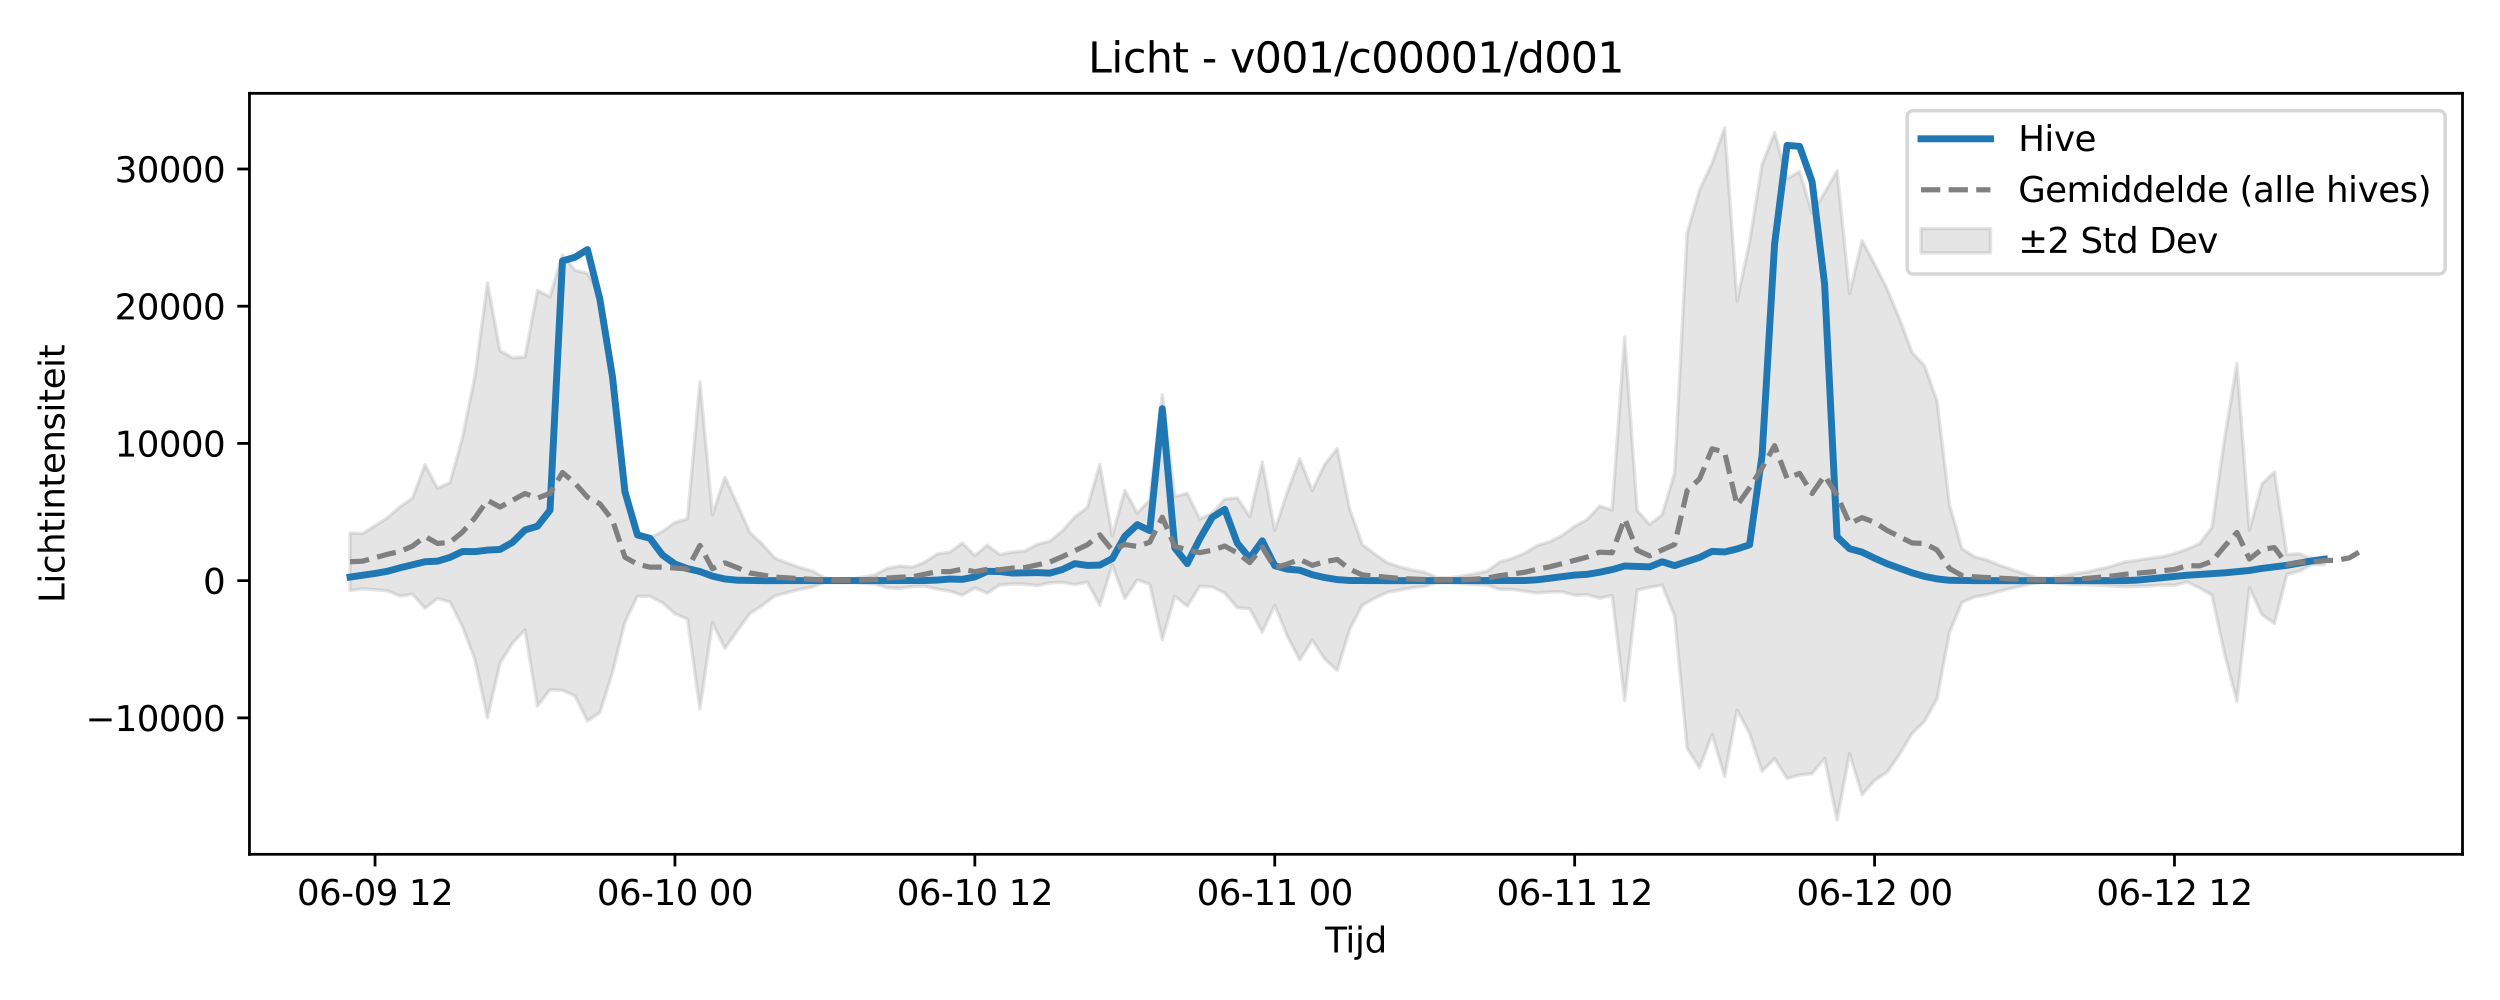 <?xml version="1.0" encoding="utf-8" standalone="no"?>
<!DOCTYPE svg PUBLIC "-//W3C//DTD SVG 1.1//EN"
  "http://www.w3.org/Graphics/SVG/1.1/DTD/svg11.dtd">
<svg xmlns:xlink="http://www.w3.org/1999/xlink" width="720pt" height="288pt" viewBox="0 0 720 288" xmlns="http://www.w3.org/2000/svg" version="1.1">
 <defs>
  <style type="text/css">*{stroke-linejoin: round; stroke-linecap: butt}</style>
 </defs>
 <g id="figure_1">
  <g id="patch_1">
   <path d="M 0 288 
L 720 288 
L 720 0 
L 0 0 
z
" style="fill: #ffffff"/>
  </g>
  <g id="axes_1">
   <g id="patch_2">
    <path d="M 71.84 246.04 
L 709.2 246.04 
L 709.2 26.88 
L 71.84 26.88 
z
" style="fill: #ffffff"/>
   </g>
   <g id="FillBetweenPolyCollection_1">
    <defs>
     <path id="m18a4b32316" d="M 100.811 -134.478 
L 100.811 -117.96 
L 104.41 -118.404 
L 108.009 -118.17 
L 111.608 -117.842 
L 115.206 -116.323 
L 118.805 -116.858 
L 122.404 -112.813 
L 126.003 -115.601 
L 129.602 -114.621 
L 133.201 -107.516 
L 136.8 -98.007 
L 140.398 -81.301 
L 143.997 -96.968 
L 147.596 -102.759 
L 151.195 -106.575 
L 154.794 -84.689 
L 158.393 -89.339 
L 161.992 -89.216 
L 165.591 -87.573 
L 169.189 -80.332 
L 172.788 -82.809 
L 176.387 -94.296 
L 179.986 -108.825 
L 183.585 -116.256 
L 187.184 -116.268 
L 190.783 -114.409 
L 194.382 -111.232 
L 197.98 -109.732 
L 201.579 -83.785 
L 205.178 -108.635 
L 208.777 -101.252 
L 212.376 -106.351 
L 215.975 -111.32 
L 219.574 -113.618 
L 223.173 -116.384 
L 226.771 -117.323 
L 230.37 -118.284 
L 233.969 -118.949 
L 237.568 -120.265 
L 241.167 -120.665 
L 244.766 -120.515 
L 248.365 -120.106 
L 251.963 -119.78 
L 255.562 -118.713 
L 259.161 -118.544 
L 262.76 -119.074 
L 266.359 -119.181 
L 269.958 -118.316 
L 273.557 -117.759 
L 277.156 -116.568 
L 280.754 -118.663 
L 284.353 -117.148 
L 287.952 -119.533 
L 291.551 -119.796 
L 295.15 -119.753 
L 298.749 -119.366 
L 302.348 -120.15 
L 305.947 -120.284 
L 309.545 -119.636 
L 313.144 -120.352 
L 316.743 -113.669 
L 320.342 -125.321 
L 323.941 -115.589 
L 327.54 -120.995 
L 331.139 -119.711 
L 334.738 -103.768 
L 338.336 -116.313 
L 341.935 -113.395 
L 345.534 -119.156 
L 349.133 -118.956 
L 352.732 -117.203 
L 356.331 -112.973 
L 359.93 -112.69 
L 363.528 -105.928 
L 367.127 -113.674 
L 370.726 -104.868 
L 374.325 -97.905 
L 377.924 -103.635 
L 381.523 -98.203 
L 385.122 -94.904 
L 388.721 -106.728 
L 392.319 -113.658 
L 395.918 -115.709 
L 399.517 -117.357 
L 403.116 -118.071 
L 406.715 -118.718 
L 410.314 -119.13 
L 413.913 -120.244 
L 417.512 -120.297 
L 421.11 -119.891 
L 424.709 -119.635 
L 428.308 -119.537 
L 431.907 -118.25 
L 435.506 -118.256 
L 439.105 -117.683 
L 442.704 -117.222 
L 446.302 -117.522 
L 449.901 -117.557 
L 453.5 -116.569 
L 457.099 -116.745 
L 460.698 -115.696 
L 464.297 -116.514 
L 467.896 -86.362 
L 471.495 -118.044 
L 475.093 -118.854 
L 478.692 -119.461 
L 482.291 -110.591 
L 485.89 -72.503 
L 489.489 -66.881 
L 493.088 -76.47 
L 496.687 -64.392 
L 500.286 -83.495 
L 503.884 -76.757 
L 507.483 -65.857 
L 511.082 -69.492 
L 514.681 -63.813 
L 518.28 -64.791 
L 521.879 -65.173 
L 525.478 -69.572 
L 529.077 -51.922 
L 532.675 -70.927 
L 536.274 -59.123 
L 539.873 -63.233 
L 543.472 -65.597 
L 547.071 -70.747 
L 550.67 -76.752 
L 554.269 -80.268 
L 557.867 -86.766 
L 561.466 -105.938 
L 565.065 -114.533 
L 568.664 -116.061 
L 572.263 -116.709 
L 575.862 -117.748 
L 579.461 -118.6 
L 583.06 -119.431 
L 586.658 -120.247 
L 590.257 -120.376 
L 593.856 -119.915 
L 597.455 -119.635 
L 601.054 -119.608 
L 604.653 -119.455 
L 608.252 -119.24 
L 611.851 -119.054 
L 615.449 -119.139 
L 619.048 -119.262 
L 622.647 -119.507 
L 626.246 -119.439 
L 629.845 -120.391 
L 633.444 -118.659 
L 637.043 -116.583 
L 640.642 -99.881 
L 644.24 -86.036 
L 647.839 -118.709 
L 651.438 -110.992 
L 655.037 -108.459 
L 658.636 -122.523 
L 662.235 -123.513 
L 665.834 -125.352 
L 669.432 -125.435 
L 669.432 -127.668 
L 669.432 -127.668 
L 665.834 -126.996 
L 662.235 -128.543 
L 658.636 -128.27 
L 655.037 -152.124 
L 651.438 -148.629 
L 647.839 -135.293 
L 644.24 -183.264 
L 640.642 -161.39 
L 637.043 -136.079 
L 633.444 -131.391 
L 629.845 -129.813 
L 626.246 -128.544 
L 622.647 -127.644 
L 619.048 -127.197 
L 615.449 -126.594 
L 611.851 -126.119 
L 608.252 -124.944 
L 604.653 -124.093 
L 601.054 -123.247 
L 597.455 -122.781 
L 593.856 -122.061 
L 590.257 -121.453 
L 586.658 -121.613 
L 583.06 -122.753 
L 579.461 -123.965 
L 575.862 -125.214 
L 572.263 -126.737 
L 568.664 -127.687 
L 565.065 -129.929 
L 561.466 -142.568 
L 557.867 -172.483 
L 554.269 -182.667 
L 550.67 -186.506 
L 547.071 -196.104 
L 543.472 -204.88 
L 539.873 -211.941 
L 536.274 -218.704 
L 532.675 -203.494 
L 529.077 -238.794 
L 525.478 -232.511 
L 521.879 -226.569 
L 518.28 -238.579 
L 514.681 -236.599 
L 511.082 -249.809 
L 507.483 -240.629 
L 503.884 -218.347 
L 500.286 -201.383 
L 496.687 -251.158 
L 493.088 -241.03 
L 489.489 -233.328 
L 485.89 -220.851 
L 482.291 -151.782 
L 478.692 -139.776 
L 475.093 -136.964 
L 471.495 -141.01 
L 467.896 -190.943 
L 464.297 -141.087 
L 460.698 -142.257 
L 457.099 -138.391 
L 453.5 -136.416 
L 449.901 -133.79 
L 446.302 -131.968 
L 442.704 -130.89 
L 439.105 -128.692 
L 435.506 -127.137 
L 431.907 -126.167 
L 428.308 -123.507 
L 424.709 -122.76 
L 421.11 -122.122 
L 417.512 -121.555 
L 413.913 -121.651 
L 410.314 -123.2 
L 406.715 -123.793 
L 403.116 -124.74 
L 399.517 -125.947 
L 395.918 -128.44 
L 392.319 -131.211 
L 388.721 -141.386 
L 385.122 -158.827 
L 381.523 -154.246 
L 377.924 -146.726 
L 374.325 -155.893 
L 370.726 -146.22 
L 367.127 -135.236 
L 363.528 -154.937 
L 359.93 -139.243 
L 356.331 -144.595 
L 352.732 -144.249 
L 349.133 -140.149 
L 345.534 -138.518 
L 341.935 -145.912 
L 338.336 -144.991 
L 334.738 -174.309 
L 331.139 -143.999 
L 327.54 -140.229 
L 323.941 -146.783 
L 320.342 -133.711 
L 316.743 -154.253 
L 313.144 -141.842 
L 309.545 -139.089 
L 305.947 -135.083 
L 302.348 -132.103 
L 298.749 -131.243 
L 295.15 -129.313 
L 291.551 -128.977 
L 287.952 -128.276 
L 284.353 -130.97 
L 280.754 -128.018 
L 277.156 -131.621 
L 273.557 -128.949 
L 269.958 -128.46 
L 266.359 -126.133 
L 262.76 -124.674 
L 259.161 -124.971 
L 255.562 -124.327 
L 251.963 -122.395 
L 248.365 -121.778 
L 244.766 -121.162 
L 241.167 -120.973 
L 237.568 -121.556 
L 233.969 -123.54 
L 230.37 -124.545 
L 226.771 -125.837 
L 223.173 -127.213 
L 219.574 -131.268 
L 215.975 -134.643 
L 212.376 -142.66 
L 208.777 -150.548 
L 205.178 -139.777 
L 201.579 -178.04 
L 197.98 -138.544 
L 194.382 -137.52 
L 190.783 -134.947 
L 187.184 -133.043 
L 183.585 -134.782 
L 179.986 -146.193 
L 176.387 -182.143 
L 172.788 -202.944 
L 169.189 -209.273 
L 165.591 -210.144 
L 161.992 -214.612 
L 158.393 -202.549 
L 154.794 -204.363 
L 151.195 -185.18 
L 147.596 -184.973 
L 143.997 -186.962 
L 140.398 -206.527 
L 136.8 -179.765 
L 133.201 -162.011 
L 129.602 -148.994 
L 126.003 -147.387 
L 122.404 -154.165 
L 118.805 -144.556 
L 115.206 -142.025 
L 111.608 -138.918 
L 108.009 -136.577 
L 104.41 -134.333 
L 100.811 -134.478 
z
" style="stroke: #808080; stroke-opacity: 0.2"/>
    </defs>
    <g clip-path="url(#p2f2500c91c)">
     <use xlink:href="#m18a4b32316" x="0" y="288" style="fill: #808080; fill-opacity: 0.2; stroke: #808080; stroke-opacity: 0.2"/>
    </g>
   </g>
   <g id="matplotlib.axis_1">
    <g id="xtick_1">
     <g id="line2d_1">
      <defs>
       <path id="mfbe1d66f23" d="M 0 0 
L 0 3.5 
" style="stroke: #000000; stroke-width: 0.8"/>
      </defs>
      <g>
       <use xlink:href="#mfbe1d66f23" x="108.009" y="246.04" style="stroke: #000000; stroke-width: 0.8"/>
      </g>
     </g>
     <g id="text_1">
      <!-- 06-09 12 -->
      <g transform="translate(85.528 260.638) scale(0.1 -0.1)">
       <defs>
        <path id="DejaVuSans-30" d="M 2034 4250 
Q 1547 4250 1301 3770 
Q 1056 3291 1056 2328 
Q 1056 1369 1301 889 
Q 1547 409 2034 409 
Q 2525 409 2770 889 
Q 3016 1369 3016 2328 
Q 3016 3291 2770 3770 
Q 2525 4250 2034 4250 
z
M 2034 4750 
Q 2819 4750 3233 4129 
Q 3647 3509 3647 2328 
Q 3647 1150 3233 529 
Q 2819 -91 2034 -91 
Q 1250 -91 836 529 
Q 422 1150 422 2328 
Q 422 3509 836 4129 
Q 1250 4750 2034 4750 
z
" transform="scale(0.016)"/>
        <path id="DejaVuSans-36" d="M 2113 2584 
Q 1688 2584 1439 2293 
Q 1191 2003 1191 1497 
Q 1191 994 1439 701 
Q 1688 409 2113 409 
Q 2538 409 2786 701 
Q 3034 994 3034 1497 
Q 3034 2003 2786 2293 
Q 2538 2584 2113 2584 
z
M 3366 4563 
L 3366 3988 
Q 3128 4100 2886 4159 
Q 2644 4219 2406 4219 
Q 1781 4219 1451 3797 
Q 1122 3375 1075 2522 
Q 1259 2794 1537 2939 
Q 1816 3084 2150 3084 
Q 2853 3084 3261 2657 
Q 3669 2231 3669 1497 
Q 3669 778 3244 343 
Q 2819 -91 2113 -91 
Q 1303 -91 875 529 
Q 447 1150 447 2328 
Q 447 3434 972 4092 
Q 1497 4750 2381 4750 
Q 2619 4750 2861 4703 
Q 3103 4656 3366 4563 
z
" transform="scale(0.016)"/>
        <path id="DejaVuSans-2d" d="M 313 2009 
L 1997 2009 
L 1997 1497 
L 313 1497 
L 313 2009 
z
" transform="scale(0.016)"/>
        <path id="DejaVuSans-39" d="M 703 97 
L 703 672 
Q 941 559 1184 500 
Q 1428 441 1663 441 
Q 2288 441 2617 861 
Q 2947 1281 2994 2138 
Q 2813 1869 2534 1725 
Q 2256 1581 1919 1581 
Q 1219 1581 811 2004 
Q 403 2428 403 3163 
Q 403 3881 828 4315 
Q 1253 4750 1959 4750 
Q 2769 4750 3195 4129 
Q 3622 3509 3622 2328 
Q 3622 1225 3098 567 
Q 2575 -91 1691 -91 
Q 1453 -91 1209 -44 
Q 966 3 703 97 
z
M 1959 2075 
Q 2384 2075 2632 2365 
Q 2881 2656 2881 3163 
Q 2881 3666 2632 3958 
Q 2384 4250 1959 4250 
Q 1534 4250 1286 3958 
Q 1038 3666 1038 3163 
Q 1038 2656 1286 2365 
Q 1534 2075 1959 2075 
z
" transform="scale(0.016)"/>
        <path id="DejaVuSans-20" transform="scale(0.016)"/>
        <path id="DejaVuSans-31" d="M 794 531 
L 1825 531 
L 1825 4091 
L 703 3866 
L 703 4441 
L 1819 4666 
L 2450 4666 
L 2450 531 
L 3481 531 
L 3481 0 
L 794 0 
L 794 531 
z
" transform="scale(0.016)"/>
        <path id="DejaVuSans-32" d="M 1228 531 
L 3431 531 
L 3431 0 
L 469 0 
L 469 531 
Q 828 903 1448 1529 
Q 2069 2156 2228 2338 
Q 2531 2678 2651 2914 
Q 2772 3150 2772 3378 
Q 2772 3750 2511 3984 
Q 2250 4219 1831 4219 
Q 1534 4219 1204 4116 
Q 875 4013 500 3803 
L 500 4441 
Q 881 4594 1212 4672 
Q 1544 4750 1819 4750 
Q 2544 4750 2975 4387 
Q 3406 4025 3406 3419 
Q 3406 3131 3298 2873 
Q 3191 2616 2906 2266 
Q 2828 2175 2409 1742 
Q 1991 1309 1228 531 
z
" transform="scale(0.016)"/>
       </defs>
       <use xlink:href="#DejaVuSans-30"/>
       <use xlink:href="#DejaVuSans-36" transform="translate(63.623 0)"/>
       <use xlink:href="#DejaVuSans-2d" transform="translate(127.246 0)"/>
       <use xlink:href="#DejaVuSans-30" transform="translate(163.33 0)"/>
       <use xlink:href="#DejaVuSans-39" transform="translate(226.953 0)"/>
       <use xlink:href="#DejaVuSans-20" transform="translate(290.576 0)"/>
       <use xlink:href="#DejaVuSans-31" transform="translate(322.363 0)"/>
       <use xlink:href="#DejaVuSans-32" transform="translate(385.986 0)"/>
      </g>
     </g>
    </g>
    <g id="xtick_2">
     <g id="line2d_2">
      <g>
       <use xlink:href="#mfbe1d66f23" x="194.382" y="246.04" style="stroke: #000000; stroke-width: 0.8"/>
      </g>
     </g>
     <g id="text_2">
      <!-- 06-10 00 -->
      <g transform="translate(171.901 260.638) scale(0.1 -0.1)">
       <use xlink:href="#DejaVuSans-30"/>
       <use xlink:href="#DejaVuSans-36" transform="translate(63.623 0)"/>
       <use xlink:href="#DejaVuSans-2d" transform="translate(127.246 0)"/>
       <use xlink:href="#DejaVuSans-31" transform="translate(163.33 0)"/>
       <use xlink:href="#DejaVuSans-30" transform="translate(226.953 0)"/>
       <use xlink:href="#DejaVuSans-20" transform="translate(290.576 0)"/>
       <use xlink:href="#DejaVuSans-30" transform="translate(322.363 0)"/>
       <use xlink:href="#DejaVuSans-30" transform="translate(385.986 0)"/>
      </g>
     </g>
    </g>
    <g id="xtick_3">
     <g id="line2d_3">
      <g>
       <use xlink:href="#mfbe1d66f23" x="280.754" y="246.04" style="stroke: #000000; stroke-width: 0.8"/>
      </g>
     </g>
     <g id="text_3">
      <!-- 06-10 12 -->
      <g transform="translate(258.274 260.638) scale(0.1 -0.1)">
       <use xlink:href="#DejaVuSans-30"/>
       <use xlink:href="#DejaVuSans-36" transform="translate(63.623 0)"/>
       <use xlink:href="#DejaVuSans-2d" transform="translate(127.246 0)"/>
       <use xlink:href="#DejaVuSans-31" transform="translate(163.33 0)"/>
       <use xlink:href="#DejaVuSans-30" transform="translate(226.953 0)"/>
       <use xlink:href="#DejaVuSans-20" transform="translate(290.576 0)"/>
       <use xlink:href="#DejaVuSans-31" transform="translate(322.363 0)"/>
       <use xlink:href="#DejaVuSans-32" transform="translate(385.986 0)"/>
      </g>
     </g>
    </g>
    <g id="xtick_4">
     <g id="line2d_4">
      <g>
       <use xlink:href="#mfbe1d66f23" x="367.127" y="246.04" style="stroke: #000000; stroke-width: 0.8"/>
      </g>
     </g>
     <g id="text_4">
      <!-- 06-11 00 -->
      <g transform="translate(344.647 260.638) scale(0.1 -0.1)">
       <use xlink:href="#DejaVuSans-30"/>
       <use xlink:href="#DejaVuSans-36" transform="translate(63.623 0)"/>
       <use xlink:href="#DejaVuSans-2d" transform="translate(127.246 0)"/>
       <use xlink:href="#DejaVuSans-31" transform="translate(163.33 0)"/>
       <use xlink:href="#DejaVuSans-31" transform="translate(226.953 0)"/>
       <use xlink:href="#DejaVuSans-20" transform="translate(290.576 0)"/>
       <use xlink:href="#DejaVuSans-30" transform="translate(322.363 0)"/>
       <use xlink:href="#DejaVuSans-30" transform="translate(385.986 0)"/>
      </g>
     </g>
    </g>
    <g id="xtick_5">
     <g id="line2d_5">
      <g>
       <use xlink:href="#mfbe1d66f23" x="453.5" y="246.04" style="stroke: #000000; stroke-width: 0.8"/>
      </g>
     </g>
     <g id="text_5">
      <!-- 06-11 12 -->
      <g transform="translate(431.02 260.638) scale(0.1 -0.1)">
       <use xlink:href="#DejaVuSans-30"/>
       <use xlink:href="#DejaVuSans-36" transform="translate(63.623 0)"/>
       <use xlink:href="#DejaVuSans-2d" transform="translate(127.246 0)"/>
       <use xlink:href="#DejaVuSans-31" transform="translate(163.33 0)"/>
       <use xlink:href="#DejaVuSans-31" transform="translate(226.953 0)"/>
       <use xlink:href="#DejaVuSans-20" transform="translate(290.576 0)"/>
       <use xlink:href="#DejaVuSans-31" transform="translate(322.363 0)"/>
       <use xlink:href="#DejaVuSans-32" transform="translate(385.986 0)"/>
      </g>
     </g>
    </g>
    <g id="xtick_6">
     <g id="line2d_6">
      <g>
       <use xlink:href="#mfbe1d66f23" x="539.873" y="246.04" style="stroke: #000000; stroke-width: 0.8"/>
      </g>
     </g>
     <g id="text_6">
      <!-- 06-12 00 -->
      <g transform="translate(517.393 260.638) scale(0.1 -0.1)">
       <use xlink:href="#DejaVuSans-30"/>
       <use xlink:href="#DejaVuSans-36" transform="translate(63.623 0)"/>
       <use xlink:href="#DejaVuSans-2d" transform="translate(127.246 0)"/>
       <use xlink:href="#DejaVuSans-31" transform="translate(163.33 0)"/>
       <use xlink:href="#DejaVuSans-32" transform="translate(226.953 0)"/>
       <use xlink:href="#DejaVuSans-20" transform="translate(290.576 0)"/>
       <use xlink:href="#DejaVuSans-30" transform="translate(322.363 0)"/>
       <use xlink:href="#DejaVuSans-30" transform="translate(385.986 0)"/>
      </g>
     </g>
    </g>
    <g id="xtick_7">
     <g id="line2d_7">
      <g>
       <use xlink:href="#mfbe1d66f23" x="626.246" y="246.04" style="stroke: #000000; stroke-width: 0.8"/>
      </g>
     </g>
     <g id="text_7">
      <!-- 06-12 12 -->
      <g transform="translate(603.766 260.638) scale(0.1 -0.1)">
       <use xlink:href="#DejaVuSans-30"/>
       <use xlink:href="#DejaVuSans-36" transform="translate(63.623 0)"/>
       <use xlink:href="#DejaVuSans-2d" transform="translate(127.246 0)"/>
       <use xlink:href="#DejaVuSans-31" transform="translate(163.33 0)"/>
       <use xlink:href="#DejaVuSans-32" transform="translate(226.953 0)"/>
       <use xlink:href="#DejaVuSans-20" transform="translate(290.576 0)"/>
       <use xlink:href="#DejaVuSans-31" transform="translate(322.363 0)"/>
       <use xlink:href="#DejaVuSans-32" transform="translate(385.986 0)"/>
      </g>
     </g>
    </g>
    <g id="text_8">
     <!-- Tijd -->
     <g transform="translate(381.67 274.317) scale(0.1 -0.1)">
      <defs>
       <path id="DejaVuSans-54" d="M -19 4666 
L 3928 4666 
L 3928 4134 
L 2272 4134 
L 2272 0 
L 1638 0 
L 1638 4134 
L -19 4134 
L -19 4666 
z
" transform="scale(0.016)"/>
       <path id="DejaVuSans-69" d="M 603 3500 
L 1178 3500 
L 1178 0 
L 603 0 
L 603 3500 
z
M 603 4863 
L 1178 4863 
L 1178 4134 
L 603 4134 
L 603 4863 
z
" transform="scale(0.016)"/>
       <path id="DejaVuSans-6a" d="M 603 3500 
L 1178 3500 
L 1178 -63 
Q 1178 -731 923 -1031 
Q 669 -1331 103 -1331 
L -116 -1331 
L -116 -844 
L 38 -844 
Q 366 -844 484 -692 
Q 603 -541 603 -63 
L 603 3500 
z
M 603 4863 
L 1178 4863 
L 1178 4134 
L 603 4134 
L 603 4863 
z
" transform="scale(0.016)"/>
       <path id="DejaVuSans-64" d="M 2906 2969 
L 2906 4863 
L 3481 4863 
L 3481 0 
L 2906 0 
L 2906 525 
Q 2725 213 2448 61 
Q 2172 -91 1784 -91 
Q 1150 -91 751 415 
Q 353 922 353 1747 
Q 353 2572 751 3078 
Q 1150 3584 1784 3584 
Q 2172 3584 2448 3432 
Q 2725 3281 2906 2969 
z
M 947 1747 
Q 947 1113 1208 752 
Q 1469 391 1925 391 
Q 2381 391 2643 752 
Q 2906 1113 2906 1747 
Q 2906 2381 2643 2742 
Q 2381 3103 1925 3103 
Q 1469 3103 1208 2742 
Q 947 2381 947 1747 
z
" transform="scale(0.016)"/>
      </defs>
      <use xlink:href="#DejaVuSans-54"/>
      <use xlink:href="#DejaVuSans-69" transform="translate(57.959 0)"/>
      <use xlink:href="#DejaVuSans-6a" transform="translate(85.742 0)"/>
      <use xlink:href="#DejaVuSans-64" transform="translate(113.525 0)"/>
     </g>
    </g>
   </g>
   <g id="matplotlib.axis_2">
    <g id="ytick_1">
     <g id="line2d_8">
      <defs>
       <path id="m0751734752" d="M 0 0 
L -3.5 0 
" style="stroke: #000000; stroke-width: 0.8"/>
      </defs>
      <g>
       <use xlink:href="#m0751734752" x="71.84" y="206.743" style="stroke: #000000; stroke-width: 0.8"/>
      </g>
     </g>
     <g id="text_9">
      <!-- −10000 -->
      <g transform="translate(24.648 210.542) scale(0.1 -0.1)">
       <defs>
        <path id="DejaVuSans-2212" d="M 678 2272 
L 4684 2272 
L 4684 1741 
L 678 1741 
L 678 2272 
z
" transform="scale(0.016)"/>
       </defs>
       <use xlink:href="#DejaVuSans-2212"/>
       <use xlink:href="#DejaVuSans-31" transform="translate(83.789 0)"/>
       <use xlink:href="#DejaVuSans-30" transform="translate(147.412 0)"/>
       <use xlink:href="#DejaVuSans-30" transform="translate(211.035 0)"/>
       <use xlink:href="#DejaVuSans-30" transform="translate(274.658 0)"/>
       <use xlink:href="#DejaVuSans-30" transform="translate(338.281 0)"/>
      </g>
     </g>
    </g>
    <g id="ytick_2">
     <g id="line2d_9">
      <g>
       <use xlink:href="#m0751734752" x="71.84" y="167.224" style="stroke: #000000; stroke-width: 0.8"/>
      </g>
     </g>
     <g id="text_10">
      <!-- 0 -->
      <g transform="translate(58.477 171.024) scale(0.1 -0.1)">
       <use xlink:href="#DejaVuSans-30"/>
      </g>
     </g>
    </g>
    <g id="ytick_3">
     <g id="line2d_10">
      <g>
       <use xlink:href="#m0751734752" x="71.84" y="127.706" style="stroke: #000000; stroke-width: 0.8"/>
      </g>
     </g>
     <g id="text_11">
      <!-- 10000 -->
      <g transform="translate(33.028 131.505) scale(0.1 -0.1)">
       <use xlink:href="#DejaVuSans-31"/>
       <use xlink:href="#DejaVuSans-30" transform="translate(63.623 0)"/>
       <use xlink:href="#DejaVuSans-30" transform="translate(127.246 0)"/>
       <use xlink:href="#DejaVuSans-30" transform="translate(190.869 0)"/>
       <use xlink:href="#DejaVuSans-30" transform="translate(254.492 0)"/>
      </g>
     </g>
    </g>
    <g id="ytick_4">
     <g id="line2d_11">
      <g>
       <use xlink:href="#m0751734752" x="71.84" y="88.187" style="stroke: #000000; stroke-width: 0.8"/>
      </g>
     </g>
     <g id="text_12">
      <!-- 20000 -->
      <g transform="translate(33.028 91.986) scale(0.1 -0.1)">
       <use xlink:href="#DejaVuSans-32"/>
       <use xlink:href="#DejaVuSans-30" transform="translate(63.623 0)"/>
       <use xlink:href="#DejaVuSans-30" transform="translate(127.246 0)"/>
       <use xlink:href="#DejaVuSans-30" transform="translate(190.869 0)"/>
       <use xlink:href="#DejaVuSans-30" transform="translate(254.492 0)"/>
      </g>
     </g>
    </g>
    <g id="ytick_5">
     <g id="line2d_12">
      <g>
       <use xlink:href="#m0751734752" x="71.84" y="48.669" style="stroke: #000000; stroke-width: 0.8"/>
      </g>
     </g>
     <g id="text_13">
      <!-- 30000 -->
      <g transform="translate(33.028 52.468) scale(0.1 -0.1)">
       <defs>
        <path id="DejaVuSans-33" d="M 2597 2516 
Q 3050 2419 3304 2112 
Q 3559 1806 3559 1356 
Q 3559 666 3084 287 
Q 2609 -91 1734 -91 
Q 1441 -91 1130 -33 
Q 819 25 488 141 
L 488 750 
Q 750 597 1062 519 
Q 1375 441 1716 441 
Q 2309 441 2620 675 
Q 2931 909 2931 1356 
Q 2931 1769 2642 2001 
Q 2353 2234 1838 2234 
L 1294 2234 
L 1294 2753 
L 1863 2753 
Q 2328 2753 2575 2939 
Q 2822 3125 2822 3475 
Q 2822 3834 2567 4026 
Q 2313 4219 1838 4219 
Q 1578 4219 1281 4162 
Q 984 4106 628 3988 
L 628 4550 
Q 988 4650 1302 4700 
Q 1616 4750 1894 4750 
Q 2613 4750 3031 4423 
Q 3450 4097 3450 3541 
Q 3450 3153 3228 2886 
Q 3006 2619 2597 2516 
z
" transform="scale(0.016)"/>
       </defs>
       <use xlink:href="#DejaVuSans-33"/>
       <use xlink:href="#DejaVuSans-30" transform="translate(63.623 0)"/>
       <use xlink:href="#DejaVuSans-30" transform="translate(127.246 0)"/>
       <use xlink:href="#DejaVuSans-30" transform="translate(190.869 0)"/>
       <use xlink:href="#DejaVuSans-30" transform="translate(254.492 0)"/>
      </g>
     </g>
    </g>
    <g id="text_14">
     <!-- Lichtintensiteit -->
     <g transform="translate(18.568 173.656) rotate(-90) scale(0.1 -0.1)">
      <defs>
       <path id="DejaVuSans-4c" d="M 628 4666 
L 1259 4666 
L 1259 531 
L 3531 531 
L 3531 0 
L 628 0 
L 628 4666 
z
" transform="scale(0.016)"/>
       <path id="DejaVuSans-63" d="M 3122 3366 
L 3122 2828 
Q 2878 2963 2633 3030 
Q 2388 3097 2138 3097 
Q 1578 3097 1268 2742 
Q 959 2388 959 1747 
Q 959 1106 1268 751 
Q 1578 397 2138 397 
Q 2388 397 2633 464 
Q 2878 531 3122 666 
L 3122 134 
Q 2881 22 2623 -34 
Q 2366 -91 2075 -91 
Q 1284 -91 818 406 
Q 353 903 353 1747 
Q 353 2603 823 3093 
Q 1294 3584 2113 3584 
Q 2378 3584 2631 3529 
Q 2884 3475 3122 3366 
z
" transform="scale(0.016)"/>
       <path id="DejaVuSans-68" d="M 3513 2113 
L 3513 0 
L 2938 0 
L 2938 2094 
Q 2938 2591 2744 2837 
Q 2550 3084 2163 3084 
Q 1697 3084 1428 2787 
Q 1159 2491 1159 1978 
L 1159 0 
L 581 0 
L 581 4863 
L 1159 4863 
L 1159 2956 
Q 1366 3272 1645 3428 
Q 1925 3584 2291 3584 
Q 2894 3584 3203 3211 
Q 3513 2838 3513 2113 
z
" transform="scale(0.016)"/>
       <path id="DejaVuSans-74" d="M 1172 4494 
L 1172 3500 
L 2356 3500 
L 2356 3053 
L 1172 3053 
L 1172 1153 
Q 1172 725 1289 603 
Q 1406 481 1766 481 
L 2356 481 
L 2356 0 
L 1766 0 
Q 1100 0 847 248 
Q 594 497 594 1153 
L 594 3053 
L 172 3053 
L 172 3500 
L 594 3500 
L 594 4494 
L 1172 4494 
z
" transform="scale(0.016)"/>
       <path id="DejaVuSans-6e" d="M 3513 2113 
L 3513 0 
L 2938 0 
L 2938 2094 
Q 2938 2591 2744 2837 
Q 2550 3084 2163 3084 
Q 1697 3084 1428 2787 
Q 1159 2491 1159 1978 
L 1159 0 
L 581 0 
L 581 3500 
L 1159 3500 
L 1159 2956 
Q 1366 3272 1645 3428 
Q 1925 3584 2291 3584 
Q 2894 3584 3203 3211 
Q 3513 2838 3513 2113 
z
" transform="scale(0.016)"/>
       <path id="DejaVuSans-65" d="M 3597 1894 
L 3597 1613 
L 953 1613 
Q 991 1019 1311 708 
Q 1631 397 2203 397 
Q 2534 397 2845 478 
Q 3156 559 3463 722 
L 3463 178 
Q 3153 47 2828 -22 
Q 2503 -91 2169 -91 
Q 1331 -91 842 396 
Q 353 884 353 1716 
Q 353 2575 817 3079 
Q 1281 3584 2069 3584 
Q 2775 3584 3186 3129 
Q 3597 2675 3597 1894 
z
M 3022 2063 
Q 3016 2534 2758 2815 
Q 2500 3097 2075 3097 
Q 1594 3097 1305 2825 
Q 1016 2553 972 2059 
L 3022 2063 
z
" transform="scale(0.016)"/>
       <path id="DejaVuSans-73" d="M 2834 3397 
L 2834 2853 
Q 2591 2978 2328 3040 
Q 2066 3103 1784 3103 
Q 1356 3103 1142 2972 
Q 928 2841 928 2578 
Q 928 2378 1081 2264 
Q 1234 2150 1697 2047 
L 1894 2003 
Q 2506 1872 2764 1633 
Q 3022 1394 3022 966 
Q 3022 478 2636 193 
Q 2250 -91 1575 -91 
Q 1294 -91 989 -36 
Q 684 19 347 128 
L 347 722 
Q 666 556 975 473 
Q 1284 391 1588 391 
Q 1994 391 2212 530 
Q 2431 669 2431 922 
Q 2431 1156 2273 1281 
Q 2116 1406 1581 1522 
L 1381 1569 
Q 847 1681 609 1914 
Q 372 2147 372 2553 
Q 372 3047 722 3315 
Q 1072 3584 1716 3584 
Q 2034 3584 2315 3537 
Q 2597 3491 2834 3397 
z
" transform="scale(0.016)"/>
      </defs>
      <use xlink:href="#DejaVuSans-4c"/>
      <use xlink:href="#DejaVuSans-69" transform="translate(55.713 0)"/>
      <use xlink:href="#DejaVuSans-63" transform="translate(83.496 0)"/>
      <use xlink:href="#DejaVuSans-68" transform="translate(138.477 0)"/>
      <use xlink:href="#DejaVuSans-74" transform="translate(201.855 0)"/>
      <use xlink:href="#DejaVuSans-69" transform="translate(241.064 0)"/>
      <use xlink:href="#DejaVuSans-6e" transform="translate(268.848 0)"/>
      <use xlink:href="#DejaVuSans-74" transform="translate(332.227 0)"/>
      <use xlink:href="#DejaVuSans-65" transform="translate(371.436 0)"/>
      <use xlink:href="#DejaVuSans-6e" transform="translate(432.959 0)"/>
      <use xlink:href="#DejaVuSans-73" transform="translate(496.338 0)"/>
      <use xlink:href="#DejaVuSans-69" transform="translate(548.438 0)"/>
      <use xlink:href="#DejaVuSans-74" transform="translate(576.221 0)"/>
      <use xlink:href="#DejaVuSans-65" transform="translate(615.43 0)"/>
      <use xlink:href="#DejaVuSans-69" transform="translate(676.953 0)"/>
      <use xlink:href="#DejaVuSans-74" transform="translate(704.736 0)"/>
     </g>
    </g>
   </g>
   <g id="line2d_13">
    <path d="M 100.811 166.195 
L 108.009 165.151 
L 111.608 164.52 
L 115.206 163.527 
L 122.404 161.785 
L 126.003 161.616 
L 129.602 160.525 
L 133.201 158.828 
L 136.8 158.872 
L 140.398 158.429 
L 143.997 158.24 
L 147.596 156.205 
L 151.195 152.637 
L 154.794 151.542 
L 158.393 146.951 
L 161.992 75.146 
L 165.591 74.091 
L 169.189 71.887 
L 172.788 86.29 
L 176.387 108.477 
L 179.986 141.659 
L 183.585 154.078 
L 187.184 155.025 
L 190.783 159.838 
L 194.382 162.43 
L 197.98 163.754 
L 201.579 164.599 
L 205.178 165.928 
L 208.777 166.755 
L 212.376 167.103 
L 219.574 167.224 
L 266.359 167.195 
L 269.958 167.055 
L 273.557 166.762 
L 277.156 166.851 
L 280.754 166.152 
L 284.353 164.532 
L 287.952 164.608 
L 291.551 165.038 
L 298.749 164.913 
L 302.348 165.058 
L 305.947 164.034 
L 309.545 162.319 
L 313.144 162.841 
L 316.743 162.75 
L 320.342 160.882 
L 323.941 154.456 
L 327.54 151.098 
L 331.139 152.834 
L 334.738 117.702 
L 338.336 157.805 
L 341.935 162.319 
L 345.534 155.182 
L 349.133 148.972 
L 352.732 146.695 
L 356.331 156.405 
L 359.93 160.782 
L 363.528 155.75 
L 367.127 162.926 
L 370.726 163.926 
L 374.325 164.218 
L 377.924 165.516 
L 381.523 166.343 
L 385.122 166.926 
L 388.721 167.184 
L 399.517 167.224 
L 439.105 167.195 
L 442.704 166.982 
L 453.5 165.625 
L 457.099 165.408 
L 460.698 164.801 
L 464.297 164.043 
L 467.896 163.006 
L 475.093 163.256 
L 478.692 161.791 
L 482.291 162.897 
L 489.489 160.541 
L 493.088 158.782 
L 496.687 158.962 
L 500.286 158.096 
L 503.884 156.892 
L 507.483 131.045 
L 511.082 70.253 
L 514.681 41.877 
L 518.28 42.154 
L 521.879 52.291 
L 525.478 81.768 
L 529.077 154.6 
L 532.675 158.017 
L 536.274 159.02 
L 539.873 160.755 
L 543.472 162.363 
L 550.67 164.966 
L 554.269 166.012 
L 557.867 166.721 
L 561.466 167.128 
L 568.664 167.224 
L 611.851 167.215 
L 615.449 167.074 
L 629.845 165.668 
L 640.642 164.977 
L 647.839 164.296 
L 651.438 163.706 
L 658.636 162.813 
L 665.834 161.535 
L 669.432 161.054 
L 669.432 161.054 
" clip-path="url(#p2f2500c91c)" style="fill: none; stroke: #1f77b4; stroke-width: 2; stroke-linecap: square"/>
   </g>
   <g id="line2d_14">
    <path d="M 100.811 161.781 
L 104.41 161.631 
L 111.608 159.62 
L 115.206 158.826 
L 118.805 157.293 
L 122.404 154.511 
L 126.003 156.506 
L 129.602 156.192 
L 133.201 153.236 
L 136.8 149.114 
L 140.398 144.086 
L 143.997 146.035 
L 151.195 142.123 
L 154.794 143.474 
L 158.393 142.056 
L 161.992 136.086 
L 165.591 139.142 
L 169.189 143.197 
L 172.788 145.123 
L 176.387 149.781 
L 179.986 160.491 
L 183.585 162.481 
L 187.184 163.344 
L 190.783 163.322 
L 197.98 163.862 
L 201.579 157.087 
L 205.178 163.794 
L 208.777 162.1 
L 212.376 163.494 
L 215.975 165.018 
L 223.173 166.201 
L 237.568 167.089 
L 244.766 167.162 
L 251.963 166.912 
L 255.562 166.48 
L 259.161 166.242 
L 262.76 166.126 
L 269.958 164.612 
L 273.557 164.646 
L 277.156 163.906 
L 280.754 164.659 
L 284.353 163.941 
L 287.952 164.096 
L 291.551 163.613 
L 295.15 163.467 
L 302.348 161.874 
L 305.947 160.317 
L 313.144 156.903 
L 316.743 154.039 
L 320.342 158.484 
L 323.941 156.814 
L 327.54 157.388 
L 331.139 156.145 
L 334.738 148.962 
L 338.336 157.348 
L 341.935 158.346 
L 345.534 159.163 
L 349.133 158.448 
L 352.732 157.274 
L 356.331 159.216 
L 359.93 162.034 
L 363.528 157.567 
L 367.127 163.545 
L 370.726 162.456 
L 374.325 161.101 
L 377.924 162.819 
L 381.523 161.776 
L 385.122 161.135 
L 388.721 163.943 
L 392.319 165.566 
L 403.116 166.594 
L 413.913 167.052 
L 421.11 166.993 
L 424.709 166.802 
L 428.308 166.478 
L 431.907 165.792 
L 439.105 164.813 
L 442.704 163.944 
L 446.302 163.255 
L 457.099 160.432 
L 460.698 159.023 
L 464.297 159.199 
L 467.896 149.348 
L 471.495 158.473 
L 475.093 160.091 
L 478.692 158.381 
L 482.291 156.813 
L 485.89 141.323 
L 489.489 137.895 
L 493.088 129.25 
L 496.687 130.225 
L 500.286 145.561 
L 503.884 140.448 
L 507.483 134.757 
L 511.082 128.349 
L 514.681 137.794 
L 518.28 136.315 
L 521.879 142.129 
L 525.478 136.958 
L 529.077 142.642 
L 532.675 150.789 
L 536.274 149.086 
L 539.873 150.413 
L 543.472 152.761 
L 550.67 156.371 
L 554.269 156.533 
L 557.867 158.376 
L 561.466 163.747 
L 565.065 165.769 
L 568.664 166.126 
L 575.862 166.519 
L 586.658 167.07 
L 593.856 167.012 
L 601.054 166.573 
L 608.252 165.908 
L 611.851 165.413 
L 619.048 164.771 
L 626.246 164.009 
L 629.845 162.898 
L 633.444 162.975 
L 637.043 161.669 
L 640.642 157.364 
L 644.24 153.35 
L 647.839 160.999 
L 651.438 158.189 
L 655.037 157.708 
L 658.636 162.604 
L 662.235 161.972 
L 665.834 161.826 
L 669.432 161.449 
L 673.031 161.361 
L 676.63 160.656 
L 680.229 158.499 
L 680.229 158.499 
" clip-path="url(#p2f2500c91c)" style="fill: none; stroke-dasharray: 5.55,2.4; stroke-dashoffset: 0; stroke: #808080; stroke-width: 1.5"/>
   </g>
   <g id="patch_3">
    <path d="M 71.84 246.04 
L 71.84 26.88 
" style="fill: none; stroke: #000000; stroke-width: 0.8; stroke-linejoin: miter; stroke-linecap: square"/>
   </g>
   <g id="patch_4">
    <path d="M 709.2 246.04 
L 709.2 26.88 
" style="fill: none; stroke: #000000; stroke-width: 0.8; stroke-linejoin: miter; stroke-linecap: square"/>
   </g>
   <g id="patch_5">
    <path d="M 71.84 246.04 
L 709.2 246.04 
" style="fill: none; stroke: #000000; stroke-width: 0.8; stroke-linejoin: miter; stroke-linecap: square"/>
   </g>
   <g id="patch_6">
    <path d="M 71.84 26.88 
L 709.2 26.88 
" style="fill: none; stroke: #000000; stroke-width: 0.8; stroke-linejoin: miter; stroke-linecap: square"/>
   </g>
   <g id="text_15">
    <!-- Licht - v001/c00001/d001 -->
    <g transform="translate(313.383 20.88) scale(0.12 -0.12)">
     <defs>
      <path id="DejaVuSans-76" d="M 191 3500 
L 800 3500 
L 1894 563 
L 2988 3500 
L 3597 3500 
L 2284 0 
L 1503 0 
L 191 3500 
z
" transform="scale(0.016)"/>
      <path id="DejaVuSans-2f" d="M 1625 4666 
L 2156 4666 
L 531 -594 
L 0 -594 
L 1625 4666 
z
" transform="scale(0.016)"/>
     </defs>
     <use xlink:href="#DejaVuSans-4c"/>
     <use xlink:href="#DejaVuSans-69" transform="translate(55.713 0)"/>
     <use xlink:href="#DejaVuSans-63" transform="translate(83.496 0)"/>
     <use xlink:href="#DejaVuSans-68" transform="translate(138.477 0)"/>
     <use xlink:href="#DejaVuSans-74" transform="translate(201.855 0)"/>
     <use xlink:href="#DejaVuSans-20" transform="translate(241.064 0)"/>
     <use xlink:href="#DejaVuSans-2d" transform="translate(272.852 0)"/>
     <use xlink:href="#DejaVuSans-20" transform="translate(308.936 0)"/>
     <use xlink:href="#DejaVuSans-76" transform="translate(340.723 0)"/>
     <use xlink:href="#DejaVuSans-30" transform="translate(399.902 0)"/>
     <use xlink:href="#DejaVuSans-30" transform="translate(463.525 0)"/>
     <use xlink:href="#DejaVuSans-31" transform="translate(527.148 0)"/>
     <use xlink:href="#DejaVuSans-2f" transform="translate(590.771 0)"/>
     <use xlink:href="#DejaVuSans-63" transform="translate(624.463 0)"/>
     <use xlink:href="#DejaVuSans-30" transform="translate(679.443 0)"/>
     <use xlink:href="#DejaVuSans-30" transform="translate(743.066 0)"/>
     <use xlink:href="#DejaVuSans-30" transform="translate(806.689 0)"/>
     <use xlink:href="#DejaVuSans-30" transform="translate(870.312 0)"/>
     <use xlink:href="#DejaVuSans-31" transform="translate(933.936 0)"/>
     <use xlink:href="#DejaVuSans-2f" transform="translate(997.559 0)"/>
     <use xlink:href="#DejaVuSans-64" transform="translate(1031.25 0)"/>
     <use xlink:href="#DejaVuSans-30" transform="translate(1094.727 0)"/>
     <use xlink:href="#DejaVuSans-30" transform="translate(1158.35 0)"/>
     <use xlink:href="#DejaVuSans-31" transform="translate(1221.973 0)"/>
    </g>
   </g>
   <g id="legend_1">
    <g id="patch_7">
     <path d="M 551.256 78.914 
L 702.2 78.914 
Q 704.2 78.914 704.2 76.914 
L 704.2 33.88 
Q 704.2 31.88 702.2 31.88 
L 551.256 31.88 
Q 549.256 31.88 549.256 33.88 
L 549.256 76.914 
Q 549.256 78.914 551.256 78.914 
z
" style="fill: #ffffff; opacity: 0.8; stroke: #cccccc; stroke-linejoin: miter"/>
    </g>
    <g id="line2d_15">
     <path d="M 553.256 39.978 
L 563.256 39.978 
L 573.256 39.978 
" style="fill: none; stroke: #1f77b4; stroke-width: 2; stroke-linecap: square"/>
    </g>
    <g id="text_16">
     <!-- Hive -->
     <g transform="translate(581.256 43.478) scale(0.1 -0.1)">
      <defs>
       <path id="DejaVuSans-48" d="M 628 4666 
L 1259 4666 
L 1259 2753 
L 3553 2753 
L 3553 4666 
L 4184 4666 
L 4184 0 
L 3553 0 
L 3553 2222 
L 1259 2222 
L 1259 0 
L 628 0 
L 628 4666 
z
" transform="scale(0.016)"/>
      </defs>
      <use xlink:href="#DejaVuSans-48"/>
      <use xlink:href="#DejaVuSans-69" transform="translate(75.195 0)"/>
      <use xlink:href="#DejaVuSans-76" transform="translate(102.979 0)"/>
      <use xlink:href="#DejaVuSans-65" transform="translate(162.158 0)"/>
     </g>
    </g>
    <g id="line2d_16">
     <path d="M 553.256 54.657 
L 563.256 54.657 
L 573.256 54.657 
" style="fill: none; stroke-dasharray: 5.55,2.4; stroke-dashoffset: 0; stroke: #808080; stroke-width: 1.5"/>
    </g>
    <g id="text_17">
     <!-- Gemiddelde (alle hives) -->
     <g transform="translate(581.256 58.157) scale(0.1 -0.1)">
      <defs>
       <path id="DejaVuSans-47" d="M 3809 666 
L 3809 1919 
L 2778 1919 
L 2778 2438 
L 4434 2438 
L 4434 434 
Q 4069 175 3628 42 
Q 3188 -91 2688 -91 
Q 1594 -91 976 548 
Q 359 1188 359 2328 
Q 359 3472 976 4111 
Q 1594 4750 2688 4750 
Q 3144 4750 3555 4637 
Q 3966 4525 4313 4306 
L 4313 3634 
Q 3963 3931 3569 4081 
Q 3175 4231 2741 4231 
Q 1884 4231 1454 3753 
Q 1025 3275 1025 2328 
Q 1025 1384 1454 906 
Q 1884 428 2741 428 
Q 3075 428 3337 486 
Q 3600 544 3809 666 
z
" transform="scale(0.016)"/>
       <path id="DejaVuSans-6d" d="M 3328 2828 
Q 3544 3216 3844 3400 
Q 4144 3584 4550 3584 
Q 5097 3584 5394 3201 
Q 5691 2819 5691 2113 
L 5691 0 
L 5113 0 
L 5113 2094 
Q 5113 2597 4934 2840 
Q 4756 3084 4391 3084 
Q 3944 3084 3684 2787 
Q 3425 2491 3425 1978 
L 3425 0 
L 2847 0 
L 2847 2094 
Q 2847 2600 2669 2842 
Q 2491 3084 2119 3084 
Q 1678 3084 1418 2786 
Q 1159 2488 1159 1978 
L 1159 0 
L 581 0 
L 581 3500 
L 1159 3500 
L 1159 2956 
Q 1356 3278 1631 3431 
Q 1906 3584 2284 3584 
Q 2666 3584 2933 3390 
Q 3200 3197 3328 2828 
z
" transform="scale(0.016)"/>
       <path id="DejaVuSans-6c" d="M 603 4863 
L 1178 4863 
L 1178 0 
L 603 0 
L 603 4863 
z
" transform="scale(0.016)"/>
       <path id="DejaVuSans-28" d="M 1984 4856 
Q 1566 4138 1362 3434 
Q 1159 2731 1159 2009 
Q 1159 1288 1364 580 
Q 1569 -128 1984 -844 
L 1484 -844 
Q 1016 -109 783 600 
Q 550 1309 550 2009 
Q 550 2706 781 3412 
Q 1013 4119 1484 4856 
L 1984 4856 
z
" transform="scale(0.016)"/>
       <path id="DejaVuSans-61" d="M 2194 1759 
Q 1497 1759 1228 1600 
Q 959 1441 959 1056 
Q 959 750 1161 570 
Q 1363 391 1709 391 
Q 2188 391 2477 730 
Q 2766 1069 2766 1631 
L 2766 1759 
L 2194 1759 
z
M 3341 1997 
L 3341 0 
L 2766 0 
L 2766 531 
Q 2569 213 2275 61 
Q 1981 -91 1556 -91 
Q 1019 -91 701 211 
Q 384 513 384 1019 
Q 384 1609 779 1909 
Q 1175 2209 1959 2209 
L 2766 2209 
L 2766 2266 
Q 2766 2663 2505 2880 
Q 2244 3097 1772 3097 
Q 1472 3097 1187 3025 
Q 903 2953 641 2809 
L 641 3341 
Q 956 3463 1253 3523 
Q 1550 3584 1831 3584 
Q 2591 3584 2966 3190 
Q 3341 2797 3341 1997 
z
" transform="scale(0.016)"/>
       <path id="DejaVuSans-29" d="M 513 4856 
L 1013 4856 
Q 1481 4119 1714 3412 
Q 1947 2706 1947 2009 
Q 1947 1309 1714 600 
Q 1481 -109 1013 -844 
L 513 -844 
Q 928 -128 1133 580 
Q 1338 1288 1338 2009 
Q 1338 2731 1133 3434 
Q 928 4138 513 4856 
z
" transform="scale(0.016)"/>
      </defs>
      <use xlink:href="#DejaVuSans-47"/>
      <use xlink:href="#DejaVuSans-65" transform="translate(77.49 0)"/>
      <use xlink:href="#DejaVuSans-6d" transform="translate(139.014 0)"/>
      <use xlink:href="#DejaVuSans-69" transform="translate(236.426 0)"/>
      <use xlink:href="#DejaVuSans-64" transform="translate(264.209 0)"/>
      <use xlink:href="#DejaVuSans-64" transform="translate(327.686 0)"/>
      <use xlink:href="#DejaVuSans-65" transform="translate(391.162 0)"/>
      <use xlink:href="#DejaVuSans-6c" transform="translate(452.686 0)"/>
      <use xlink:href="#DejaVuSans-64" transform="translate(480.469 0)"/>
      <use xlink:href="#DejaVuSans-65" transform="translate(543.945 0)"/>
      <use xlink:href="#DejaVuSans-20" transform="translate(605.469 0)"/>
      <use xlink:href="#DejaVuSans-28" transform="translate(637.256 0)"/>
      <use xlink:href="#DejaVuSans-61" transform="translate(676.27 0)"/>
      <use xlink:href="#DejaVuSans-6c" transform="translate(737.549 0)"/>
      <use xlink:href="#DejaVuSans-6c" transform="translate(765.332 0)"/>
      <use xlink:href="#DejaVuSans-65" transform="translate(793.115 0)"/>
      <use xlink:href="#DejaVuSans-20" transform="translate(854.639 0)"/>
      <use xlink:href="#DejaVuSans-68" transform="translate(886.426 0)"/>
      <use xlink:href="#DejaVuSans-69" transform="translate(949.805 0)"/>
      <use xlink:href="#DejaVuSans-76" transform="translate(977.588 0)"/>
      <use xlink:href="#DejaVuSans-65" transform="translate(1036.768 0)"/>
      <use xlink:href="#DejaVuSans-73" transform="translate(1098.291 0)"/>
      <use xlink:href="#DejaVuSans-29" transform="translate(1150.391 0)"/>
     </g>
    </g>
    <g id="patch_8">
     <path d="M 553.256 72.835 
L 573.256 72.835 
L 573.256 65.835 
L 553.256 65.835 
z
" style="fill: #808080; fill-opacity: 0.2; stroke: #808080; stroke-opacity: 0.2; stroke-linejoin: miter"/>
    </g>
    <g id="text_18">
     <!-- ±2 Std Dev -->
     <g transform="translate(581.256 72.835) scale(0.1 -0.1)">
      <defs>
       <path id="DejaVuSans-b1" d="M 2944 4013 
L 2944 2803 
L 4684 2803 
L 4684 2272 
L 2944 2272 
L 2944 1063 
L 2419 1063 
L 2419 2272 
L 678 2272 
L 678 2803 
L 2419 2803 
L 2419 4013 
L 2944 4013 
z
M 678 531 
L 4684 531 
L 4684 0 
L 678 0 
L 678 531 
z
" transform="scale(0.016)"/>
       <path id="DejaVuSans-53" d="M 3425 4513 
L 3425 3897 
Q 3066 4069 2747 4153 
Q 2428 4238 2131 4238 
Q 1616 4238 1336 4038 
Q 1056 3838 1056 3469 
Q 1056 3159 1242 3001 
Q 1428 2844 1947 2747 
L 2328 2669 
Q 3034 2534 3370 2195 
Q 3706 1856 3706 1288 
Q 3706 609 3251 259 
Q 2797 -91 1919 -91 
Q 1588 -91 1214 -16 
Q 841 59 441 206 
L 441 856 
Q 825 641 1194 531 
Q 1563 422 1919 422 
Q 2459 422 2753 634 
Q 3047 847 3047 1241 
Q 3047 1584 2836 1778 
Q 2625 1972 2144 2069 
L 1759 2144 
Q 1053 2284 737 2584 
Q 422 2884 422 3419 
Q 422 4038 858 4394 
Q 1294 4750 2059 4750 
Q 2388 4750 2728 4690 
Q 3069 4631 3425 4513 
z
" transform="scale(0.016)"/>
       <path id="DejaVuSans-44" d="M 1259 4147 
L 1259 519 
L 2022 519 
Q 2988 519 3436 956 
Q 3884 1394 3884 2338 
Q 3884 3275 3436 3711 
Q 2988 4147 2022 4147 
L 1259 4147 
z
M 628 4666 
L 1925 4666 
Q 3281 4666 3915 4102 
Q 4550 3538 4550 2338 
Q 4550 1131 3912 565 
Q 3275 0 1925 0 
L 628 0 
L 628 4666 
z
" transform="scale(0.016)"/>
      </defs>
      <use xlink:href="#DejaVuSans-b1"/>
      <use xlink:href="#DejaVuSans-32" transform="translate(83.789 0)"/>
      <use xlink:href="#DejaVuSans-20" transform="translate(147.412 0)"/>
      <use xlink:href="#DejaVuSans-53" transform="translate(179.199 0)"/>
      <use xlink:href="#DejaVuSans-74" transform="translate(242.676 0)"/>
      <use xlink:href="#DejaVuSans-64" transform="translate(281.885 0)"/>
      <use xlink:href="#DejaVuSans-20" transform="translate(345.361 0)"/>
      <use xlink:href="#DejaVuSans-44" transform="translate(377.148 0)"/>
      <use xlink:href="#DejaVuSans-65" transform="translate(454.15 0)"/>
      <use xlink:href="#DejaVuSans-76" transform="translate(515.674 0)"/>
     </g>
    </g>
   </g>
  </g>
 </g>
 <defs>
  <clipPath id="p2f2500c91c">
   <rect x="71.84" y="26.88" width="637.36" height="219.16"/>
  </clipPath>
 </defs>
</svg>
